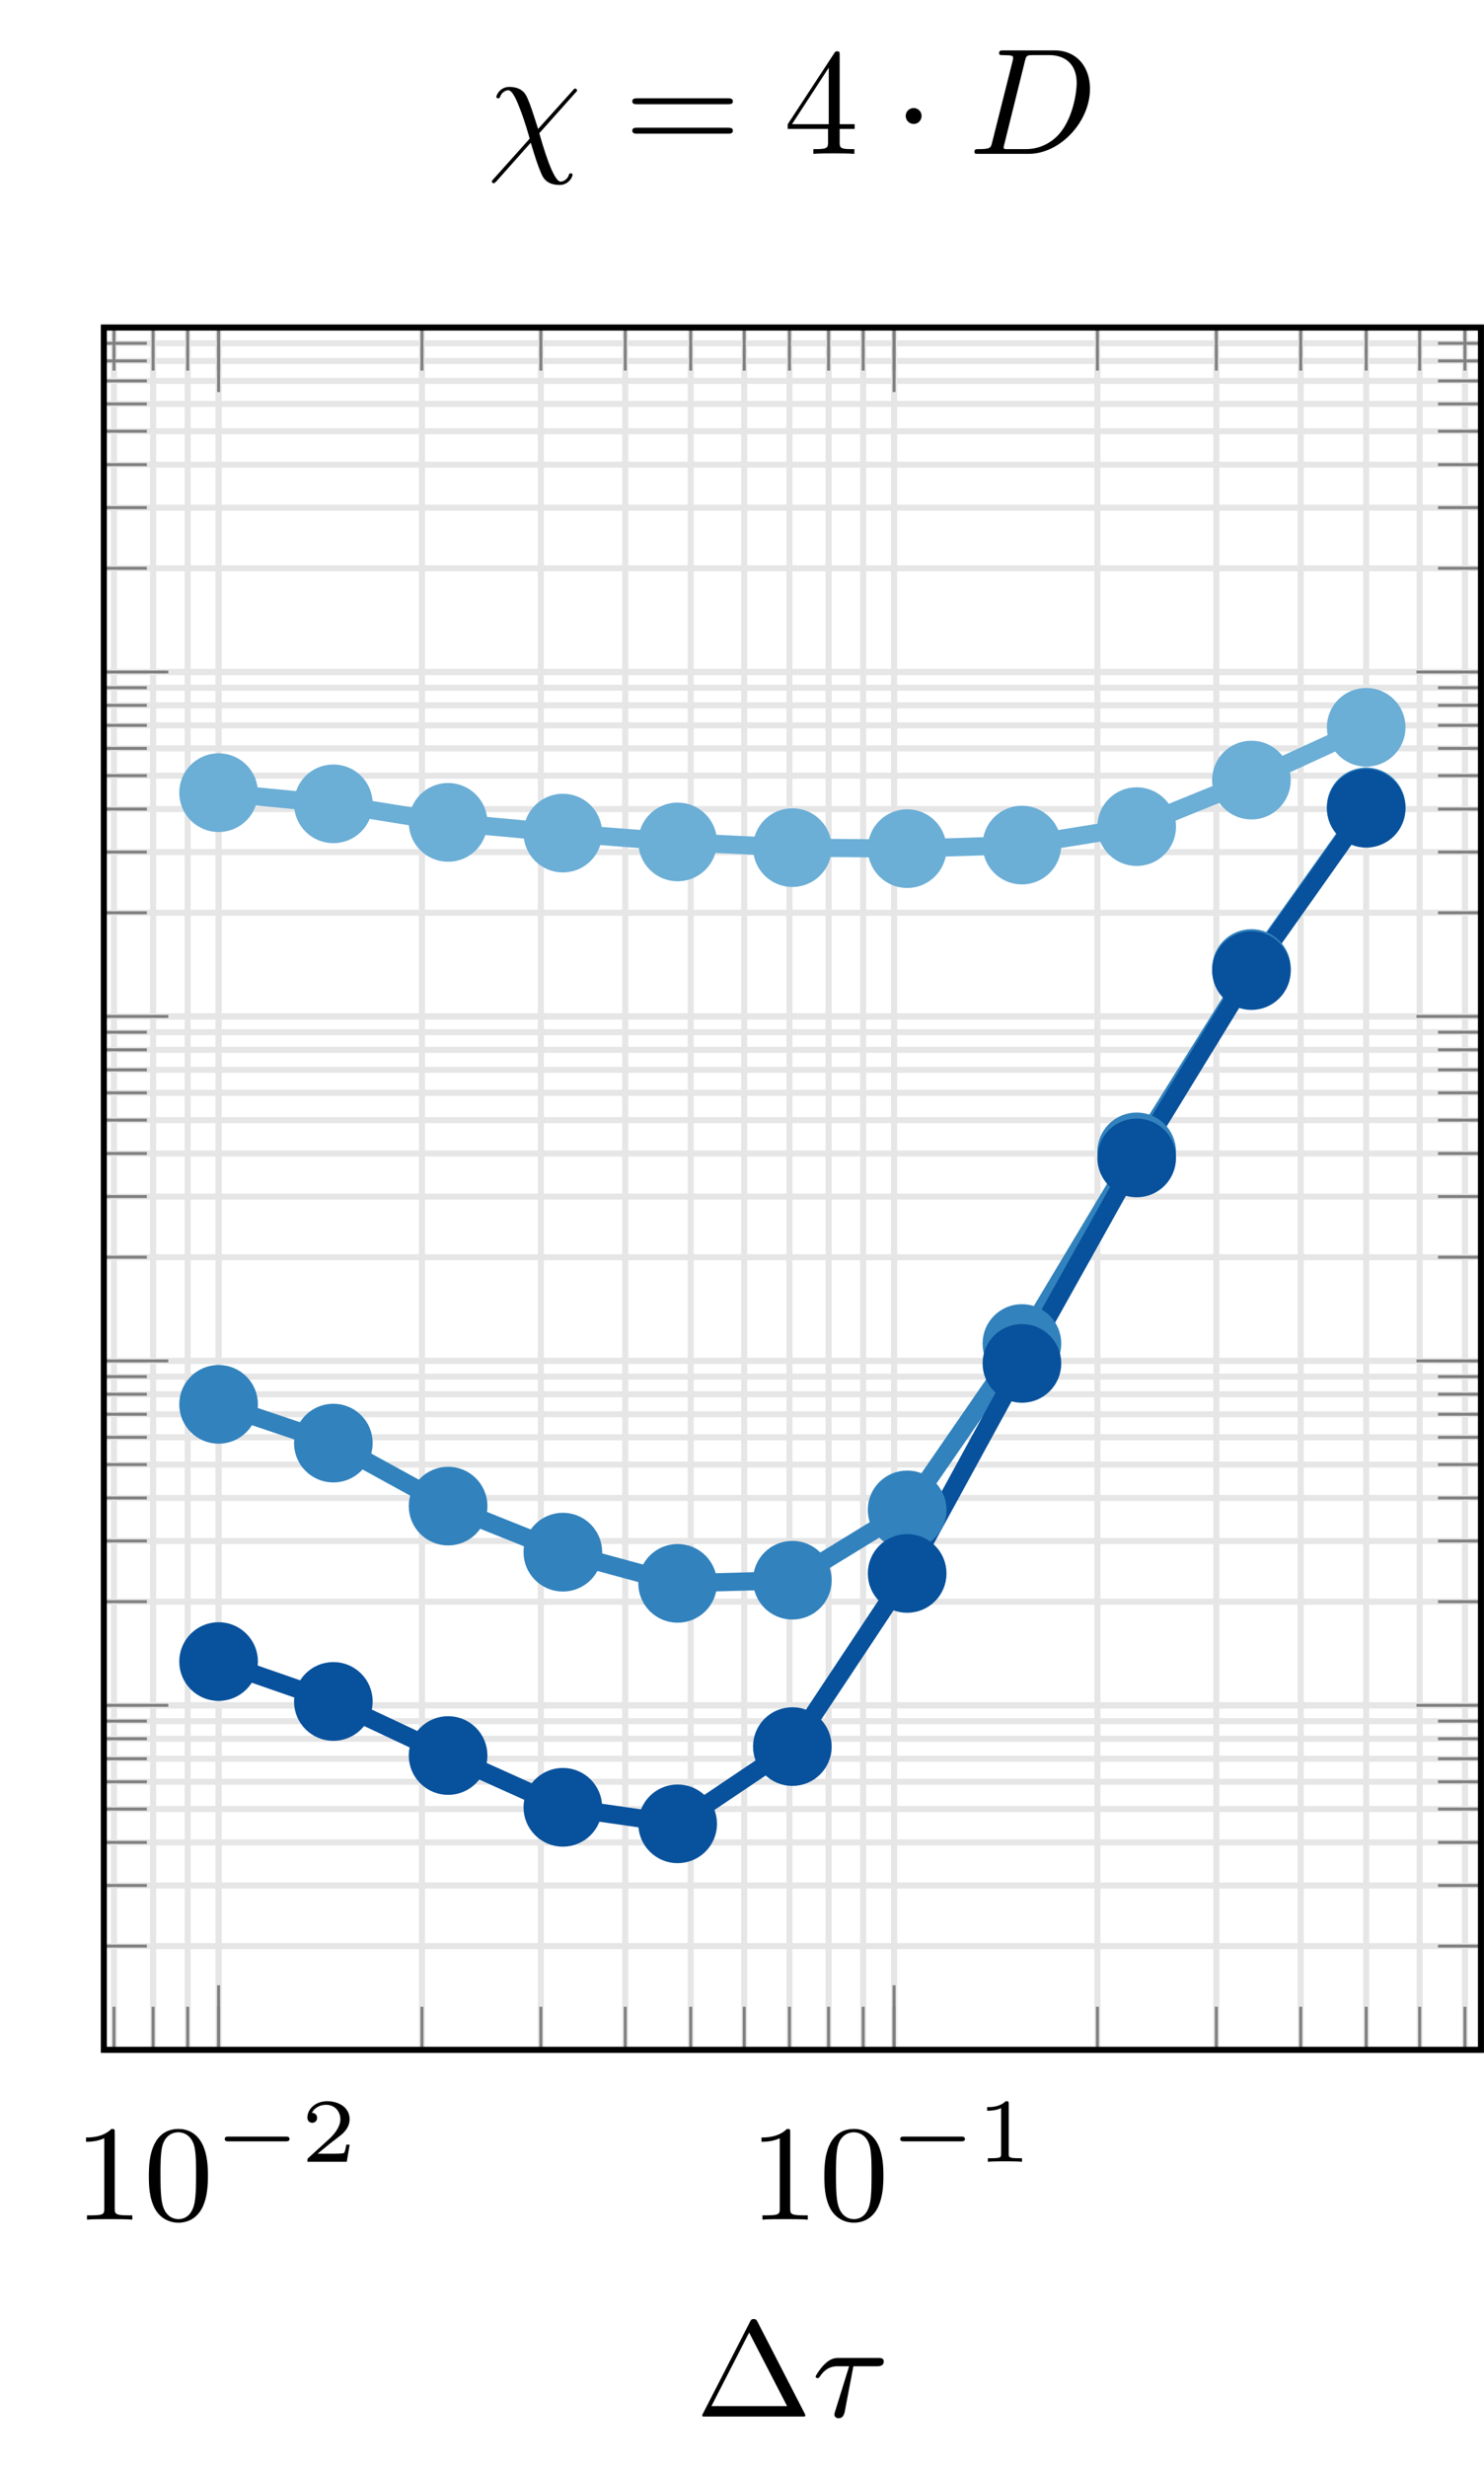 <?xml version="1.0" encoding="UTF-8"?>
<svg xmlns="http://www.w3.org/2000/svg" xmlns:xlink="http://www.w3.org/1999/xlink" width="97.748pt" height="162.419pt" viewBox="0 0 97.748 162.419" version="1.1">
<defs>
<g>
<symbol overflow="visible" id="glyph0-0">
<path style="stroke:none;" d=""/>
</symbol>
<symbol overflow="visible" id="glyph0-1">
<path style="stroke:none;" d="M 2.719 -5.734 C 2.719 -5.953 2.719 -5.969 2.5 -5.969 C 1.938 -5.406 1.109 -5.406 0.828 -5.406 L 0.828 -5.125 C 1 -5.125 1.547 -5.125 2.031 -5.359 L 2.031 -0.719 C 2.031 -0.391 2.016 -0.281 1.172 -0.281 L 0.891 -0.281 L 0.891 0 C 1.203 -0.031 2.016 -0.031 2.375 -0.031 C 2.75 -0.031 3.547 -0.031 3.875 0 L 3.875 -0.281 L 3.594 -0.281 C 2.75 -0.281 2.719 -0.391 2.719 -0.719 Z M 2.719 -5.734 "/>
</symbol>
<symbol overflow="visible" id="glyph0-2">
<path style="stroke:none;" d="M 4.25 -2.875 C 4.25 -3.469 4.219 -4.25 3.906 -4.922 C 3.5 -5.766 2.828 -5.969 2.312 -5.969 C 1.766 -5.969 1.078 -5.766 0.688 -4.891 C 0.406 -4.281 0.359 -3.547 0.359 -2.875 C 0.359 -2.281 0.375 -1.422 0.766 -0.703 C 1.188 0.047 1.891 0.203 2.297 0.203 C 2.875 0.203 3.547 -0.047 3.922 -0.875 C 4.188 -1.484 4.25 -2.156 4.25 -2.875 Z M 2.312 -0.031 C 2.031 -0.031 1.391 -0.156 1.219 -1.172 C 1.125 -1.688 1.125 -2.469 1.125 -2.984 C 1.125 -3.594 1.125 -4.297 1.234 -4.797 C 1.422 -5.594 1.984 -5.75 2.297 -5.75 C 2.641 -5.75 3.203 -5.562 3.375 -4.734 C 3.469 -4.25 3.469 -3.547 3.469 -2.984 C 3.469 -2.422 3.469 -1.672 3.375 -1.141 C 3.188 -0.109 2.531 -0.031 2.312 -0.031 Z M 2.312 -0.031 "/>
</symbol>
<symbol overflow="visible" id="glyph0-3">
<path style="stroke:none;" d="M 4.094 -6.219 C 4.016 -6.375 3.969 -6.422 3.828 -6.422 C 3.703 -6.422 3.656 -6.375 3.594 -6.25 L 0.5 -0.219 C 0.453 -0.141 0.438 -0.094 0.438 -0.078 C 0.438 0 0.5 0 0.641 0 L 7.016 0 C 7.172 0 7.234 0 7.234 -0.078 C 7.234 -0.094 7.234 -0.109 7.188 -0.203 Z M 3.531 -5.531 L 6.031 -0.688 L 1.047 -0.688 Z M 3.531 -5.531 "/>
</symbol>
<symbol overflow="visible" id="glyph1-0">
<path style="stroke:none;" d=""/>
</symbol>
<symbol overflow="visible" id="glyph1-1">
<path style="stroke:none;" d="M 4.766 -1.344 C 4.859 -1.344 5.016 -1.344 5.016 -1.5 C 5.016 -1.656 4.859 -1.656 4.766 -1.656 L 1 -1.656 C 0.891 -1.656 0.75 -1.656 0.75 -1.5 C 0.75 -1.344 0.891 -1.344 1 -1.344 Z M 4.766 -1.344 "/>
</symbol>
<symbol overflow="visible" id="glyph2-0">
<path style="stroke:none;" d=""/>
</symbol>
<symbol overflow="visible" id="glyph2-1">
<path style="stroke:none;" d="M 3.219 -1.125 L 3 -1.125 C 2.984 -1.031 2.922 -0.641 2.844 -0.578 C 2.797 -0.531 2.312 -0.531 2.219 -0.531 L 1.109 -0.531 L 1.875 -1.156 C 2.078 -1.328 2.609 -1.703 2.797 -1.891 C 2.969 -2.062 3.219 -2.375 3.219 -2.797 C 3.219 -3.547 2.547 -3.984 1.734 -3.984 C 0.969 -3.984 0.438 -3.469 0.438 -2.906 C 0.438 -2.609 0.688 -2.562 0.75 -2.562 C 0.906 -2.562 1.078 -2.672 1.078 -2.891 C 1.078 -3.016 1 -3.219 0.734 -3.219 C 0.875 -3.516 1.234 -3.75 1.656 -3.75 C 2.281 -3.75 2.609 -3.281 2.609 -2.797 C 2.609 -2.375 2.328 -1.938 1.922 -1.547 L 0.5 -0.25 C 0.438 -0.188 0.438 -0.188 0.438 0 L 3.031 0 Z M 3.219 -1.125 "/>
</symbol>
<symbol overflow="visible" id="glyph2-2">
<path style="stroke:none;" d="M 2.141 -3.797 C 2.141 -3.984 2.125 -3.984 1.938 -3.984 C 1.547 -3.594 0.938 -3.594 0.719 -3.594 L 0.719 -3.359 C 0.875 -3.359 1.281 -3.359 1.641 -3.531 L 1.641 -0.516 C 1.641 -0.312 1.641 -0.234 1.016 -0.234 L 0.766 -0.234 L 0.766 0 C 1.094 -0.031 1.562 -0.031 1.891 -0.031 C 2.219 -0.031 2.688 -0.031 3.016 0 L 3.016 -0.234 L 2.766 -0.234 C 2.141 -0.234 2.141 -0.312 2.141 -0.516 Z M 2.141 -3.797 "/>
</symbol>
<symbol overflow="visible" id="glyph3-0">
<path style="stroke:none;" d=""/>
</symbol>
<symbol overflow="visible" id="glyph3-1">
<path style="stroke:none;" d="M 2.719 -3.312 L 4.266 -3.312 C 4.391 -3.312 4.719 -3.312 4.719 -3.625 C 4.719 -3.859 4.516 -3.859 4.344 -3.859 L 1.766 -3.859 C 1.547 -3.859 1.234 -3.859 0.812 -3.438 C 0.562 -3.203 0.234 -2.703 0.234 -2.641 C 0.234 -2.531 0.344 -2.531 0.375 -2.531 C 0.438 -2.531 0.453 -2.562 0.516 -2.641 C 0.953 -3.312 1.5 -3.312 1.672 -3.312 L 2.438 -3.312 L 1.516 -0.344 C 1.469 -0.203 1.469 -0.188 1.469 -0.141 C 1.469 -0.016 1.547 0.109 1.75 0.109 C 2.016 0.109 2.094 -0.109 2.141 -0.281 Z M 2.719 -3.312 "/>
</symbol>
<symbol overflow="visible" id="glyph4-0">
<path style="stroke:none;" d=""/>
</symbol>
<symbol overflow="visible" id="glyph4-1">
<path style="stroke:none;" d="M 5.812 -4.016 C 5.922 -4.125 5.922 -4.141 5.922 -4.172 C 5.922 -4.234 5.875 -4.297 5.797 -4.297 C 5.734 -4.297 5.703 -4.25 5.641 -4.172 L 3.359 -1.641 C 2.953 -2.906 2.875 -3.156 2.656 -3.672 C 2.547 -3.906 2.328 -4.406 1.453 -4.406 C 0.875 -4.406 0.609 -3.891 0.609 -3.75 C 0.609 -3.734 0.609 -3.656 0.734 -3.656 C 0.812 -3.656 0.844 -3.703 0.859 -3.766 C 1 -4.141 1.328 -4.188 1.391 -4.188 C 1.688 -4.188 1.984 -3.422 2.156 -2.984 C 2.469 -2.203 2.797 -1.047 2.797 -1.016 C 2.797 -1 2.797 -0.984 2.719 -0.906 L 0.422 1.656 C 0.312 1.766 0.312 1.781 0.312 1.812 C 0.312 1.875 0.375 1.938 0.422 1.938 C 0.5 1.938 0.547 1.859 0.594 1.828 L 2.875 -0.734 C 3.188 0.297 3.312 0.688 3.547 1.25 C 3.672 1.547 3.891 2.047 4.781 2.047 C 5.359 2.047 5.625 1.531 5.625 1.391 C 5.625 1.344 5.609 1.281 5.516 1.281 C 5.406 1.281 5.406 1.328 5.375 1.422 C 5.281 1.672 5.031 1.828 4.844 1.828 C 4.344 1.828 3.656 -0.594 3.438 -1.359 Z M 5.812 -4.016 "/>
</symbol>
<symbol overflow="visible" id="glyph4-2">
<path style="stroke:none;" d="M 1.578 -0.781 C 1.484 -0.391 1.469 -0.312 0.672 -0.312 C 0.516 -0.312 0.406 -0.312 0.406 -0.125 C 0.406 0 0.484 0 0.672 0 L 3.984 0 C 6.047 0 8.016 -2.109 8.016 -4.281 C 8.016 -5.688 7.172 -6.812 5.672 -6.812 L 2.328 -6.812 C 2.141 -6.812 2.031 -6.812 2.031 -6.625 C 2.031 -6.5 2.109 -6.5 2.312 -6.5 C 2.438 -6.5 2.625 -6.484 2.734 -6.484 C 2.906 -6.453 2.953 -6.438 2.953 -6.312 C 2.953 -6.281 2.953 -6.25 2.922 -6.125 Z M 3.734 -6.125 C 3.828 -6.469 3.844 -6.5 4.281 -6.5 L 5.344 -6.5 C 6.312 -6.5 7.141 -5.969 7.141 -4.656 C 7.141 -4.172 6.953 -2.531 6.094 -1.438 C 5.812 -1.062 5.031 -0.312 3.797 -0.312 L 2.672 -0.312 C 2.531 -0.312 2.516 -0.312 2.453 -0.312 C 2.359 -0.328 2.328 -0.344 2.328 -0.422 C 2.328 -0.453 2.328 -0.469 2.375 -0.641 Z M 3.734 -6.125 "/>
</symbol>
<symbol overflow="visible" id="glyph5-0">
<path style="stroke:none;" d=""/>
</symbol>
<symbol overflow="visible" id="glyph5-1">
<path style="stroke:none;" d="M 6.844 -3.266 C 7 -3.266 7.188 -3.266 7.188 -3.453 C 7.188 -3.656 7 -3.656 6.859 -3.656 L 0.891 -3.656 C 0.75 -3.656 0.562 -3.656 0.562 -3.453 C 0.562 -3.266 0.75 -3.266 0.891 -3.266 Z M 6.859 -1.328 C 7 -1.328 7.188 -1.328 7.188 -1.531 C 7.188 -1.719 7 -1.719 6.844 -1.719 L 0.891 -1.719 C 0.75 -1.719 0.562 -1.719 0.562 -1.531 C 0.562 -1.328 0.75 -1.328 0.891 -1.328 Z M 6.859 -1.328 "/>
</symbol>
<symbol overflow="visible" id="glyph5-2">
<path style="stroke:none;" d="M 2.938 -1.641 L 2.938 -0.781 C 2.938 -0.422 2.906 -0.312 2.172 -0.312 L 1.969 -0.312 L 1.969 0 C 2.375 -0.031 2.891 -0.031 3.312 -0.031 C 3.734 -0.031 4.25 -0.031 4.672 0 L 4.672 -0.312 L 4.453 -0.312 C 3.719 -0.312 3.703 -0.422 3.703 -0.781 L 3.703 -1.641 L 4.688 -1.641 L 4.688 -1.953 L 3.703 -1.953 L 3.703 -6.484 C 3.703 -6.688 3.703 -6.75 3.531 -6.75 C 3.453 -6.75 3.422 -6.75 3.344 -6.625 L 0.281 -1.953 L 0.281 -1.641 Z M 2.984 -1.953 L 0.562 -1.953 L 2.984 -5.672 Z M 2.984 -1.953 "/>
</symbol>
<symbol overflow="visible" id="glyph6-0">
<path style="stroke:none;" d=""/>
</symbol>
<symbol overflow="visible" id="glyph6-1">
<path style="stroke:none;" d="M 1.906 -2.5 C 1.906 -2.781 1.672 -3.016 1.391 -3.016 C 1.094 -3.016 0.859 -2.781 0.859 -2.5 C 0.859 -2.203 1.094 -1.969 1.391 -1.969 C 1.672 -1.969 1.906 -2.203 1.906 -2.5 Z M 1.906 -2.5 "/>
</symbol>
</g>
<clipPath id="clip1">
  <path d="M 6 22 L 97.746 22 L 97.746 136 L 6 136 Z M 6 22 "/>
</clipPath>
<clipPath id="clip2">
  <path d="M 6 21 L 97.746 21 L 97.746 136 L 6 136 Z M 6 21 "/>
</clipPath>
<clipPath id="clip3">
  <path d="M 6 22 L 97.746 22 L 97.746 136 L 6 136 Z M 6 22 "/>
</clipPath>
<clipPath id="clip4">
  <path d="M 6 21 L 97.746 21 L 97.746 136 L 6 136 Z M 6 21 "/>
</clipPath>
<clipPath id="clip5">
  <path d="M 6.84 30 L 97.547 30 L 97.547 73 L 6.84 73 Z M 6.84 30 "/>
</clipPath>
<clipPath id="clip6">
  <path d="M 6.84 36 L 97.547 36 L 97.547 122 L 6.84 122 Z M 6.84 36 "/>
</clipPath>
<clipPath id="clip7">
  <path d="M 6.84 36 L 97.547 36 L 97.547 134.953 L 6.84 134.953 Z M 6.84 36 "/>
</clipPath>
<clipPath id="clip8">
  <path d="M 71 28 L 97.746 28 L 97.746 67 L 71 67 Z M 71 28 "/>
</clipPath>
<clipPath id="clip9">
  <path d="M 63 32 L 97.746 32 L 97.746 71 L 63 71 Z M 63 32 "/>
</clipPath>
<clipPath id="clip10">
  <path d="M 71 34 L 97.746 34 L 97.746 73 L 71 73 Z M 71 34 "/>
</clipPath>
<clipPath id="clip11">
  <path d="M 63 44 L 97.746 44 L 97.746 83 L 63 83 Z M 63 44 "/>
</clipPath>
<clipPath id="clip12">
  <path d="M 71 34 L 97.746 34 L 97.746 73 L 71 73 Z M 71 34 "/>
</clipPath>
<clipPath id="clip13">
  <path d="M 63 45 L 97.746 45 L 97.746 83 L 63 83 Z M 63 45 "/>
</clipPath>
</defs>
<g id="surface1">
<path style="fill:none;stroke-width:0.399;stroke-linecap:butt;stroke-linejoin:miter;stroke:rgb(89.999%,89.999%,89.999%);stroke-opacity:1;stroke-miterlimit:10;" d="M -95.875 -136.067 L -95.875 -22.677 M -93.297 -136.067 L -93.297 -22.677 M -91.02 -136.067 L -91.02 -22.677 M -88.985 -136.067 L -88.985 -22.677 M -75.59 -136.067 L -75.59 -22.677 M -67.758 -136.067 L -67.758 -22.677 M -62.199 -136.067 L -62.199 -22.677 M -57.887 -136.067 L -57.887 -22.677 M -54.363 -136.067 L -54.363 -22.677 M -51.383 -136.067 L -51.383 -22.677 M -48.805 -136.067 L -48.805 -22.677 M -46.528 -136.067 L -46.528 -22.677 M -44.492 -136.067 L -44.492 -22.677 M -31.098 -136.067 L -31.098 -22.677 M -23.266 -136.067 L -23.266 -22.677 M -17.707 -136.067 L -17.707 -22.677 M -13.395 -136.067 L -13.395 -22.677 M -9.871 -136.067 L -9.871 -22.677 M -6.891 -136.067 L -6.891 -22.677 " transform="matrix(1,0,0,-1,103.383,-1.114)"/>
<path style="fill:none;stroke-width:0.399;stroke-linecap:butt;stroke-linejoin:miter;stroke:rgb(89.999%,89.999%,89.999%);stroke-opacity:1;stroke-miterlimit:10;" d="M -88.985 -136.067 L -88.985 -22.677 M -44.492 -136.067 L -44.492 -22.677 " transform="matrix(1,0,0,-1,103.383,-1.114)"/>
<g clip-path="url(#clip1)" clip-rule="nonzero">
<path style="fill:none;stroke-width:0.399;stroke-linecap:butt;stroke-linejoin:miter;stroke:rgb(89.999%,89.999%,89.999%);stroke-opacity:1;stroke-miterlimit:10;" d="M -96.543 -136.067 L -5.836 -136.067 M -96.543 -129.239 L -5.836 -129.239 M -96.543 -125.247 L -5.836 -125.247 M -96.543 -122.411 L -5.836 -122.411 M -96.543 -120.216 L -5.836 -120.216 M -96.543 -118.419 L -5.836 -118.419 M -96.543 -116.903 L -5.836 -116.903 M -96.543 -115.587 L -5.836 -115.587 M -96.543 -114.427 L -5.836 -114.427 M -96.543 -113.387 L -5.836 -113.387 M -96.543 -106.563 L -5.836 -106.563 M -96.543 -102.567 L -5.836 -102.567 M -96.543 -99.735 L -5.836 -99.735 M -96.543 -97.536 L -5.836 -97.536 M -96.543 -95.743 L -5.836 -95.743 M -96.543 -94.223 L -5.836 -94.223 M -96.543 -92.907 L -5.836 -92.907 M -96.543 -91.747 L -5.836 -91.747 M -96.543 -90.712 L -5.836 -90.712 M -96.543 -83.884 L -5.836 -83.884 M -96.543 -79.891 L -5.836 -79.891 M -96.543 -77.055 L -5.836 -77.055 M -96.543 -74.86 L -5.836 -74.86 M -96.543 -73.063 L -5.836 -73.063 M -96.543 -71.548 L -5.836 -71.548 M -96.543 -70.231 L -5.836 -70.231 M -96.543 -69.071 L -5.836 -69.071 M -96.543 -68.032 L -5.836 -68.032 M -96.543 -61.208 L -5.836 -61.208 M -96.543 -57.212 L -5.836 -57.212 M -96.543 -54.38 L -5.836 -54.38 M -96.543 -52.18 L -5.836 -52.18 M -96.543 -50.387 L -5.836 -50.387 M -96.543 -48.868 L -5.836 -48.868 M -96.543 -47.551 L -5.836 -47.551 M -96.543 -46.391 L -5.836 -46.391 M -96.543 -45.356 L -5.836 -45.356 M -96.543 -38.528 L -5.836 -38.528 M -96.543 -34.536 L -5.836 -34.536 M -96.543 -31.704 L -5.836 -31.704 M -96.543 -29.505 L -5.836 -29.505 M -96.543 -27.708 L -5.836 -27.708 M -96.543 -26.192 L -5.836 -26.192 M -96.543 -24.876 L -5.836 -24.876 M -96.543 -23.716 L -5.836 -23.716 " transform="matrix(1,0,0,-1,103.383,-1.114)"/>
</g>
<g clip-path="url(#clip2)" clip-rule="nonzero">
<path style="fill:none;stroke-width:0.399;stroke-linecap:butt;stroke-linejoin:miter;stroke:rgb(89.999%,89.999%,89.999%);stroke-opacity:1;stroke-miterlimit:10;" d="M -96.543 -136.067 L -5.836 -136.067 M -96.543 -113.387 L -5.836 -113.387 M -96.543 -90.712 L -5.836 -90.712 M -96.543 -68.032 L -5.836 -68.032 M -96.543 -45.356 L -5.836 -45.356 M -96.543 -22.677 L -5.836 -22.677 " transform="matrix(1,0,0,-1,103.383,-1.114)"/>
</g>
<path style="fill:none;stroke-width:0.199;stroke-linecap:butt;stroke-linejoin:miter;stroke:rgb(50%,50%,50%);stroke-opacity:1;stroke-miterlimit:10;" d="M -95.875 -136.067 L -95.875 -133.231 M -93.297 -136.067 L -93.297 -133.231 M -91.02 -136.067 L -91.02 -133.231 M -88.985 -136.067 L -88.985 -133.231 M -75.59 -136.067 L -75.59 -133.231 M -67.758 -136.067 L -67.758 -133.231 M -62.199 -136.067 L -62.199 -133.231 M -57.887 -136.067 L -57.887 -133.231 M -54.363 -136.067 L -54.363 -133.231 M -51.383 -136.067 L -51.383 -133.231 M -48.805 -136.067 L -48.805 -133.231 M -46.528 -136.067 L -46.528 -133.231 M -44.492 -136.067 L -44.492 -133.231 M -31.098 -136.067 L -31.098 -133.231 M -23.266 -136.067 L -23.266 -133.231 M -17.707 -136.067 L -17.707 -133.231 M -13.395 -136.067 L -13.395 -133.231 M -9.871 -136.067 L -9.871 -133.231 M -6.891 -136.067 L -6.891 -133.231 M -95.875 -22.677 L -95.875 -25.512 M -93.297 -22.677 L -93.297 -25.512 M -91.02 -22.677 L -91.02 -25.512 M -88.985 -22.677 L -88.985 -25.512 M -75.59 -22.677 L -75.59 -25.512 M -67.758 -22.677 L -67.758 -25.512 M -62.199 -22.677 L -62.199 -25.512 M -57.887 -22.677 L -57.887 -25.512 M -54.363 -22.677 L -54.363 -25.512 M -51.383 -22.677 L -51.383 -25.512 M -48.805 -22.677 L -48.805 -25.512 M -46.528 -22.677 L -46.528 -25.512 M -44.492 -22.677 L -44.492 -25.512 M -31.098 -22.677 L -31.098 -25.512 M -23.266 -22.677 L -23.266 -25.512 M -17.707 -22.677 L -17.707 -25.512 M -13.395 -22.677 L -13.395 -25.512 M -9.871 -22.677 L -9.871 -25.512 M -6.891 -22.677 L -6.891 -25.512 " transform="matrix(1,0,0,-1,103.383,-1.114)"/>
<path style="fill:none;stroke-width:0.199;stroke-linecap:butt;stroke-linejoin:miter;stroke:rgb(50%,50%,50%);stroke-opacity:1;stroke-miterlimit:10;" d="M -88.985 -136.067 L -88.985 -131.817 M -44.492 -136.067 L -44.492 -131.817 M -88.985 -22.677 L -88.985 -26.927 M -44.492 -22.677 L -44.492 -26.927 " transform="matrix(1,0,0,-1,103.383,-1.114)"/>
<g clip-path="url(#clip3)" clip-rule="nonzero">
<path style="fill:none;stroke-width:0.199;stroke-linecap:butt;stroke-linejoin:miter;stroke:rgb(50%,50%,50%);stroke-opacity:1;stroke-miterlimit:10;" d="M -96.543 -136.067 L -93.711 -136.067 M -96.543 -129.239 L -93.711 -129.239 M -96.543 -125.247 L -93.711 -125.247 M -96.543 -122.411 L -93.711 -122.411 M -96.543 -120.216 L -93.711 -120.216 M -96.543 -118.419 L -93.711 -118.419 M -96.543 -116.903 L -93.711 -116.903 M -96.543 -115.587 L -93.711 -115.587 M -96.543 -114.427 L -93.711 -114.427 M -96.543 -113.387 L -93.711 -113.387 M -96.543 -106.563 L -93.711 -106.563 M -96.543 -102.567 L -93.711 -102.567 M -96.543 -99.735 L -93.711 -99.735 M -96.543 -97.536 L -93.711 -97.536 M -96.543 -95.743 L -93.711 -95.743 M -96.543 -94.223 L -93.711 -94.223 M -96.543 -92.907 L -93.711 -92.907 M -96.543 -91.747 L -93.711 -91.747 M -96.543 -90.712 L -93.711 -90.712 M -96.543 -83.884 L -93.711 -83.884 M -96.543 -79.891 L -93.711 -79.891 M -96.543 -77.055 L -93.711 -77.055 M -96.543 -74.86 L -93.711 -74.86 M -96.543 -73.063 L -93.711 -73.063 M -96.543 -71.548 L -93.711 -71.548 M -96.543 -70.231 L -93.711 -70.231 M -96.543 -69.071 L -93.711 -69.071 M -96.543 -68.032 L -93.711 -68.032 M -96.543 -61.208 L -93.711 -61.208 M -96.543 -57.212 L -93.711 -57.212 M -96.543 -54.38 L -93.711 -54.38 M -96.543 -52.18 L -93.711 -52.18 M -96.543 -50.387 L -93.711 -50.387 M -96.543 -48.868 L -93.711 -48.868 M -96.543 -47.551 L -93.711 -47.551 M -96.543 -46.391 L -93.711 -46.391 M -96.543 -45.356 L -93.711 -45.356 M -96.543 -38.528 L -93.711 -38.528 M -96.543 -34.536 L -93.711 -34.536 M -96.543 -31.704 L -93.711 -31.704 M -96.543 -29.505 L -93.711 -29.505 M -96.543 -27.708 L -93.711 -27.708 M -96.543 -26.192 L -93.711 -26.192 M -96.543 -24.876 L -93.711 -24.876 M -96.543 -23.716 L -93.711 -23.716 M -5.836 -136.067 L -8.664 -136.067 M -5.836 -129.239 L -8.664 -129.239 M -5.836 -125.247 L -8.664 -125.247 M -5.836 -122.411 L -8.664 -122.411 M -5.836 -120.216 L -8.664 -120.216 M -5.836 -118.419 L -8.664 -118.419 M -5.836 -116.903 L -8.664 -116.903 M -5.836 -115.587 L -8.664 -115.587 M -5.836 -114.427 L -8.664 -114.427 M -5.836 -113.387 L -8.664 -113.387 M -5.836 -106.563 L -8.664 -106.563 M -5.836 -102.567 L -8.664 -102.567 M -5.836 -99.735 L -8.664 -99.735 M -5.836 -97.536 L -8.664 -97.536 M -5.836 -95.743 L -8.664 -95.743 M -5.836 -94.223 L -8.664 -94.223 M -5.836 -92.907 L -8.664 -92.907 M -5.836 -91.747 L -8.664 -91.747 M -5.836 -90.712 L -8.664 -90.712 M -5.836 -83.884 L -8.664 -83.884 M -5.836 -79.891 L -8.664 -79.891 M -5.836 -77.055 L -8.664 -77.055 M -5.836 -74.86 L -8.664 -74.86 M -5.836 -73.063 L -8.664 -73.063 M -5.836 -71.548 L -8.664 -71.548 M -5.836 -70.231 L -8.664 -70.231 M -5.836 -69.071 L -8.664 -69.071 M -5.836 -68.032 L -8.664 -68.032 M -5.836 -61.208 L -8.664 -61.208 M -5.836 -57.212 L -8.664 -57.212 M -5.836 -54.38 L -8.664 -54.38 M -5.836 -52.18 L -8.664 -52.18 M -5.836 -50.387 L -8.664 -50.387 M -5.836 -48.868 L -8.664 -48.868 M -5.836 -47.551 L -8.664 -47.551 M -5.836 -46.391 L -8.664 -46.391 M -5.836 -45.356 L -8.664 -45.356 M -5.836 -38.528 L -8.664 -38.528 M -5.836 -34.536 L -8.664 -34.536 M -5.836 -31.704 L -8.664 -31.704 M -5.836 -29.505 L -8.664 -29.505 M -5.836 -27.708 L -8.664 -27.708 M -5.836 -26.192 L -8.664 -26.192 M -5.836 -24.876 L -8.664 -24.876 M -5.836 -23.716 L -8.664 -23.716 " transform="matrix(1,0,0,-1,103.383,-1.114)"/>
</g>
<g clip-path="url(#clip4)" clip-rule="nonzero">
<path style="fill:none;stroke-width:0.199;stroke-linecap:butt;stroke-linejoin:miter;stroke:rgb(50%,50%,50%);stroke-opacity:1;stroke-miterlimit:10;" d="M -96.543 -136.067 L -92.297 -136.067 M -96.543 -113.387 L -92.297 -113.387 M -96.543 -90.712 L -92.297 -90.712 M -96.543 -68.032 L -92.297 -68.032 M -96.543 -45.356 L -92.297 -45.356 M -96.543 -22.677 L -92.297 -22.677 M -5.836 -136.067 L -10.082 -136.067 M -5.836 -113.387 L -10.082 -113.387 M -5.836 -90.712 L -10.082 -90.712 M -5.836 -68.032 L -10.082 -68.032 M -5.836 -45.356 L -10.082 -45.356 M -5.836 -22.677 L -10.082 -22.677 " transform="matrix(1,0,0,-1,103.383,-1.114)"/>
<path style="fill:none;stroke-width:0.399;stroke-linecap:butt;stroke-linejoin:miter;stroke:rgb(0%,0%,0%);stroke-opacity:1;stroke-miterlimit:10;" d="M -96.543 -136.067 L -96.543 -22.677 L -5.836 -22.677 L -5.836 -136.067 Z M -96.543 -136.067 " transform="matrix(1,0,0,-1,103.383,-1.114)"/>
</g>
<g style="fill:rgb(0%,0%,0%);fill-opacity:1;">
  <use xlink:href="#glyph0-1" x="4.838" y="146.131"/>
  <use xlink:href="#glyph0-2" x="9.446" y="146.131"/>
</g>
<g style="fill:rgb(0%,0%,0%);fill-opacity:1;">
  <use xlink:href="#glyph1-1" x="14.054" y="142.322"/>
</g>
<g style="fill:rgb(0%,0%,0%);fill-opacity:1;">
  <use xlink:href="#glyph2-1" x="19.81" y="142.322"/>
</g>
<g style="fill:rgb(0%,0%,0%);fill-opacity:1;">
  <use xlink:href="#glyph0-1" x="49.33" y="146.131"/>
  <use xlink:href="#glyph0-2" x="53.938" y="146.131"/>
</g>
<g style="fill:rgb(0%,0%,0%);fill-opacity:1;">
  <use xlink:href="#glyph1-1" x="58.545" y="142.322"/>
</g>
<g style="fill:rgb(0%,0%,0%);fill-opacity:1;">
  <use xlink:href="#glyph2-2" x="64.302" y="142.322"/>
</g>
<g clip-path="url(#clip5)" clip-rule="nonzero">
<path style="fill:none;stroke-width:1.196;stroke-linecap:butt;stroke-linejoin:miter;stroke:rgb(41.962%,68.233%,83.922%);stroke-opacity:1;stroke-miterlimit:10;" d="M -13.395 -48.997 L -20.953 -52.469 L -28.512 -55.536 L -36.071 -56.751 L -43.629 -56.985 L -51.192 -56.919 L -58.75 -56.544 L -66.309 -55.962 L -73.867 -55.259 L -81.426 -54.036 L -88.985 -53.301 " transform="matrix(1,0,0,-1,103.383,-1.114)"/>
</g>
<g clip-path="url(#clip6)" clip-rule="nonzero">
<path style="fill:none;stroke-width:1.196;stroke-linecap:butt;stroke-linejoin:miter;stroke:rgb(19.217%,50.98%,74.117%);stroke-opacity:1;stroke-miterlimit:10;" d="M -13.395 -54.239 L -20.953 -64.876 L -28.512 -76.95 L -36.071 -89.567 L -43.629 -100.52 L -51.192 -105.149 L -58.75 -105.356 L -66.309 -103.302 L -73.867 -100.27 L -81.426 -96.122 L -88.985 -93.571 " transform="matrix(1,0,0,-1,103.383,-1.114)"/>
</g>
<g clip-path="url(#clip7)" clip-rule="nonzero">
<path style="fill:none;stroke-width:1.196;stroke-linecap:butt;stroke-linejoin:miter;stroke:rgb(3.136%,31.766%,61.176%);stroke-opacity:1;stroke-miterlimit:10;" d="M -13.395 -54.329 L -20.953 -65.012 L -28.512 -77.348 L -36.071 -90.876 L -43.629 -104.704 L -51.192 -116.102 L -58.75 -121.188 L -66.309 -120.098 L -73.867 -116.692 L -81.426 -113.134 L -88.985 -110.505 " transform="matrix(1,0,0,-1,103.383,-1.114)"/>
</g>
<path style=" stroke:none;fill-rule:nonzero;fill:rgb(41.962%,68.233%,83.922%);fill-opacity:1;" d="M 91.98 47.883 C 91.98 46.781 91.09 45.891 89.988 45.891 C 88.891 45.891 87.996 46.781 87.996 47.883 C 87.996 48.98 88.891 49.875 89.988 49.875 C 91.09 49.875 91.98 48.98 91.98 47.883 Z M 91.98 47.883 "/>
<g clip-path="url(#clip8)" clip-rule="nonzero">
<path style="fill:none;stroke-width:1.196;stroke-linecap:butt;stroke-linejoin:miter;stroke:rgb(41.962%,68.233%,83.922%);stroke-opacity:1;stroke-miterlimit:10;" d="M -11.403 -48.997 C -11.403 -47.895 -12.293 -47.005 -13.395 -47.005 C -14.492 -47.005 -15.387 -47.895 -15.387 -48.997 C -15.387 -50.094 -14.492 -50.989 -13.395 -50.989 C -12.293 -50.989 -11.403 -50.094 -11.403 -48.997 Z M -11.403 -48.997 " transform="matrix(1,0,0,-1,103.383,-1.114)"/>
</g>
<path style=" stroke:none;fill-rule:nonzero;fill:rgb(41.962%,68.233%,83.922%);fill-opacity:1;" d="M 84.422 51.355 C 84.422 50.258 83.531 49.363 82.43 49.363 C 81.328 49.363 80.438 50.258 80.438 51.355 C 80.438 52.457 81.328 53.352 82.43 53.352 C 83.531 53.352 84.422 52.457 84.422 51.355 Z M 84.422 51.355 "/>
<g clip-path="url(#clip9)" clip-rule="nonzero">
<path style="fill:none;stroke-width:1.196;stroke-linecap:butt;stroke-linejoin:miter;stroke:rgb(41.962%,68.233%,83.922%);stroke-opacity:1;stroke-miterlimit:10;" d="M -18.961 -52.469 C -18.961 -51.372 -19.852 -50.477 -20.953 -50.477 C -22.055 -50.477 -22.945 -51.372 -22.945 -52.469 C -22.945 -53.571 -22.055 -54.466 -20.953 -54.466 C -19.852 -54.466 -18.961 -53.571 -18.961 -52.469 Z M -18.961 -52.469 " transform="matrix(1,0,0,-1,103.383,-1.114)"/>
</g>
<path style="fill-rule:nonzero;fill:rgb(41.962%,68.233%,83.922%);fill-opacity:1;stroke-width:1.196;stroke-linecap:butt;stroke-linejoin:miter;stroke:rgb(41.962%,68.233%,83.922%);stroke-opacity:1;stroke-miterlimit:10;" d="M -26.52 -55.536 C -26.52 -54.434 -27.41 -53.544 -28.512 -53.544 C -29.613 -53.544 -30.504 -54.434 -30.504 -55.536 C -30.504 -56.637 -29.613 -57.528 -28.512 -57.528 C -27.41 -57.528 -26.52 -56.637 -26.52 -55.536 Z M -26.52 -55.536 " transform="matrix(1,0,0,-1,103.383,-1.114)"/>
<path style="fill-rule:nonzero;fill:rgb(41.962%,68.233%,83.922%);fill-opacity:1;stroke-width:1.196;stroke-linecap:butt;stroke-linejoin:miter;stroke:rgb(41.962%,68.233%,83.922%);stroke-opacity:1;stroke-miterlimit:10;" d="M -34.078 -56.751 C -34.078 -55.649 -34.973 -54.759 -36.071 -54.759 C -37.172 -54.759 -38.063 -55.649 -38.063 -56.751 C -38.063 -57.848 -37.172 -58.743 -36.071 -58.743 C -34.973 -58.743 -34.078 -57.848 -34.078 -56.751 Z M -34.078 -56.751 " transform="matrix(1,0,0,-1,103.383,-1.114)"/>
<path style="fill-rule:nonzero;fill:rgb(41.962%,68.233%,83.922%);fill-opacity:1;stroke-width:1.196;stroke-linecap:butt;stroke-linejoin:miter;stroke:rgb(41.962%,68.233%,83.922%);stroke-opacity:1;stroke-miterlimit:10;" d="M -41.637 -56.985 C -41.637 -55.884 -42.531 -54.993 -43.629 -54.993 C -44.731 -54.993 -45.625 -55.884 -45.625 -56.985 C -45.625 -58.083 -44.731 -58.977 -43.629 -58.977 C -42.531 -58.977 -41.637 -58.083 -41.637 -56.985 Z M -41.637 -56.985 " transform="matrix(1,0,0,-1,103.383,-1.114)"/>
<path style="fill-rule:nonzero;fill:rgb(41.962%,68.233%,83.922%);fill-opacity:1;stroke-width:1.196;stroke-linecap:butt;stroke-linejoin:miter;stroke:rgb(41.962%,68.233%,83.922%);stroke-opacity:1;stroke-miterlimit:10;" d="M -49.199 -56.919 C -49.199 -55.821 -50.09 -54.926 -51.192 -54.926 C -52.293 -54.926 -53.184 -55.821 -53.184 -56.919 C -53.184 -58.02 -52.293 -58.911 -51.192 -58.911 C -50.09 -58.911 -49.199 -58.02 -49.199 -56.919 Z M -49.199 -56.919 " transform="matrix(1,0,0,-1,103.383,-1.114)"/>
<path style="fill-rule:nonzero;fill:rgb(41.962%,68.233%,83.922%);fill-opacity:1;stroke-width:1.196;stroke-linecap:butt;stroke-linejoin:miter;stroke:rgb(41.962%,68.233%,83.922%);stroke-opacity:1;stroke-miterlimit:10;" d="M -56.754 -56.544 C -56.754 -55.442 -57.649 -54.551 -58.75 -54.551 C -59.848 -54.551 -60.742 -55.442 -60.742 -56.544 C -60.742 -57.645 -59.848 -58.536 -58.75 -58.536 C -57.649 -58.536 -56.754 -57.645 -56.754 -56.544 Z M -56.754 -56.544 " transform="matrix(1,0,0,-1,103.383,-1.114)"/>
<path style="fill-rule:nonzero;fill:rgb(41.962%,68.233%,83.922%);fill-opacity:1;stroke-width:1.196;stroke-linecap:butt;stroke-linejoin:miter;stroke:rgb(41.962%,68.233%,83.922%);stroke-opacity:1;stroke-miterlimit:10;" d="M -64.317 -55.962 C -64.317 -54.864 -65.207 -53.969 -66.309 -53.969 C -67.406 -53.969 -68.301 -54.864 -68.301 -55.962 C -68.301 -57.063 -67.406 -57.954 -66.309 -57.954 C -65.207 -57.954 -64.317 -57.063 -64.317 -55.962 Z M -64.317 -55.962 " transform="matrix(1,0,0,-1,103.383,-1.114)"/>
<path style="fill-rule:nonzero;fill:rgb(41.962%,68.233%,83.922%);fill-opacity:1;stroke-width:1.196;stroke-linecap:butt;stroke-linejoin:miter;stroke:rgb(41.962%,68.233%,83.922%);stroke-opacity:1;stroke-miterlimit:10;" d="M -71.875 -55.259 C -71.875 -54.157 -72.766 -53.262 -73.867 -53.262 C -74.969 -53.262 -75.86 -54.157 -75.86 -55.259 C -75.86 -56.356 -74.969 -57.251 -73.867 -57.251 C -72.766 -57.251 -71.875 -56.356 -71.875 -55.259 Z M -71.875 -55.259 " transform="matrix(1,0,0,-1,103.383,-1.114)"/>
<path style="fill-rule:nonzero;fill:rgb(41.962%,68.233%,83.922%);fill-opacity:1;stroke-width:1.196;stroke-linecap:butt;stroke-linejoin:miter;stroke:rgb(41.962%,68.233%,83.922%);stroke-opacity:1;stroke-miterlimit:10;" d="M -79.434 -54.036 C -79.434 -52.934 -80.324 -52.044 -81.426 -52.044 C -82.528 -52.044 -83.418 -52.934 -83.418 -54.036 C -83.418 -55.137 -82.528 -56.028 -81.426 -56.028 C -80.324 -56.028 -79.434 -55.137 -79.434 -54.036 Z M -79.434 -54.036 " transform="matrix(1,0,0,-1,103.383,-1.114)"/>
<path style="fill-rule:nonzero;fill:rgb(41.962%,68.233%,83.922%);fill-opacity:1;stroke-width:1.196;stroke-linecap:butt;stroke-linejoin:miter;stroke:rgb(41.962%,68.233%,83.922%);stroke-opacity:1;stroke-miterlimit:10;" d="M -86.992 -53.301 C -86.992 -52.2 -87.883 -51.309 -88.985 -51.309 C -90.086 -51.309 -90.977 -52.2 -90.977 -53.301 C -90.977 -54.403 -90.086 -55.294 -88.985 -55.294 C -87.883 -55.294 -86.992 -54.403 -86.992 -53.301 Z M -86.992 -53.301 " transform="matrix(1,0,0,-1,103.383,-1.114)"/>
<path style=" stroke:none;fill-rule:nonzero;fill:rgb(19.217%,50.98%,74.117%);fill-opacity:1;" d="M 91.98 53.125 C 91.98 52.023 91.09 51.133 89.988 51.133 C 88.891 51.133 87.996 52.023 87.996 53.125 C 87.996 54.227 88.891 55.117 89.988 55.117 C 91.09 55.117 91.98 54.227 91.98 53.125 Z M 91.98 53.125 "/>
<g clip-path="url(#clip10)" clip-rule="nonzero">
<path style="fill:none;stroke-width:1.196;stroke-linecap:butt;stroke-linejoin:miter;stroke:rgb(19.217%,50.98%,74.117%);stroke-opacity:1;stroke-miterlimit:10;" d="M -11.403 -54.239 C -11.403 -53.137 -12.293 -52.247 -13.395 -52.247 C -14.492 -52.247 -15.387 -53.137 -15.387 -54.239 C -15.387 -55.341 -14.492 -56.231 -13.395 -56.231 C -12.293 -56.231 -11.403 -55.341 -11.403 -54.239 Z M -11.403 -54.239 " transform="matrix(1,0,0,-1,103.383,-1.114)"/>
</g>
<path style=" stroke:none;fill-rule:nonzero;fill:rgb(19.217%,50.98%,74.117%);fill-opacity:1;" d="M 84.422 63.762 C 84.422 62.66 83.531 61.77 82.43 61.77 C 81.328 61.77 80.438 62.66 80.438 63.762 C 80.438 64.863 81.328 65.754 82.43 65.754 C 83.531 65.754 84.422 64.863 84.422 63.762 Z M 84.422 63.762 "/>
<g clip-path="url(#clip11)" clip-rule="nonzero">
<path style="fill:none;stroke-width:1.196;stroke-linecap:butt;stroke-linejoin:miter;stroke:rgb(19.217%,50.98%,74.117%);stroke-opacity:1;stroke-miterlimit:10;" d="M -18.961 -64.876 C -18.961 -63.774 -19.852 -62.884 -20.953 -62.884 C -22.055 -62.884 -22.945 -63.774 -22.945 -64.876 C -22.945 -65.977 -22.055 -66.868 -20.953 -66.868 C -19.852 -66.868 -18.961 -65.977 -18.961 -64.876 Z M -18.961 -64.876 " transform="matrix(1,0,0,-1,103.383,-1.114)"/>
</g>
<path style="fill-rule:nonzero;fill:rgb(19.217%,50.98%,74.117%);fill-opacity:1;stroke-width:1.196;stroke-linecap:butt;stroke-linejoin:miter;stroke:rgb(19.217%,50.98%,74.117%);stroke-opacity:1;stroke-miterlimit:10;" d="M -26.52 -76.95 C -26.52 -75.848 -27.41 -74.958 -28.512 -74.958 C -29.613 -74.958 -30.504 -75.848 -30.504 -76.95 C -30.504 -78.048 -29.613 -78.942 -28.512 -78.942 C -27.41 -78.942 -26.52 -78.048 -26.52 -76.95 Z M -26.52 -76.95 " transform="matrix(1,0,0,-1,103.383,-1.114)"/>
<path style="fill-rule:nonzero;fill:rgb(19.217%,50.98%,74.117%);fill-opacity:1;stroke-width:1.196;stroke-linecap:butt;stroke-linejoin:miter;stroke:rgb(19.217%,50.98%,74.117%);stroke-opacity:1;stroke-miterlimit:10;" d="M -34.078 -89.567 C -34.078 -88.466 -34.973 -87.575 -36.071 -87.575 C -37.172 -87.575 -38.063 -88.466 -38.063 -89.567 C -38.063 -90.669 -37.172 -91.559 -36.071 -91.559 C -34.973 -91.559 -34.078 -90.669 -34.078 -89.567 Z M -34.078 -89.567 " transform="matrix(1,0,0,-1,103.383,-1.114)"/>
<path style="fill-rule:nonzero;fill:rgb(19.217%,50.98%,74.117%);fill-opacity:1;stroke-width:1.196;stroke-linecap:butt;stroke-linejoin:miter;stroke:rgb(19.217%,50.98%,74.117%);stroke-opacity:1;stroke-miterlimit:10;" d="M -41.637 -100.52 C -41.637 -99.419 -42.531 -98.528 -43.629 -98.528 C -44.731 -98.528 -45.625 -99.419 -45.625 -100.52 C -45.625 -101.622 -44.731 -102.512 -43.629 -102.512 C -42.531 -102.512 -41.637 -101.622 -41.637 -100.52 Z M -41.637 -100.52 " transform="matrix(1,0,0,-1,103.383,-1.114)"/>
<path style="fill-rule:nonzero;fill:rgb(19.217%,50.98%,74.117%);fill-opacity:1;stroke-width:1.196;stroke-linecap:butt;stroke-linejoin:miter;stroke:rgb(19.217%,50.98%,74.117%);stroke-opacity:1;stroke-miterlimit:10;" d="M -49.199 -105.149 C -49.199 -104.048 -50.09 -103.157 -51.192 -103.157 C -52.293 -103.157 -53.184 -104.048 -53.184 -105.149 C -53.184 -106.251 -52.293 -107.141 -51.192 -107.141 C -50.09 -107.141 -49.199 -106.251 -49.199 -105.149 Z M -49.199 -105.149 " transform="matrix(1,0,0,-1,103.383,-1.114)"/>
<path style="fill-rule:nonzero;fill:rgb(19.217%,50.98%,74.117%);fill-opacity:1;stroke-width:1.196;stroke-linecap:butt;stroke-linejoin:miter;stroke:rgb(19.217%,50.98%,74.117%);stroke-opacity:1;stroke-miterlimit:10;" d="M -56.754 -105.356 C -56.754 -104.255 -57.649 -103.364 -58.75 -103.364 C -59.848 -103.364 -60.742 -104.255 -60.742 -105.356 C -60.742 -106.458 -59.848 -107.348 -58.75 -107.348 C -57.649 -107.348 -56.754 -106.458 -56.754 -105.356 Z M -56.754 -105.356 " transform="matrix(1,0,0,-1,103.383,-1.114)"/>
<path style="fill-rule:nonzero;fill:rgb(19.217%,50.98%,74.117%);fill-opacity:1;stroke-width:1.196;stroke-linecap:butt;stroke-linejoin:miter;stroke:rgb(19.217%,50.98%,74.117%);stroke-opacity:1;stroke-miterlimit:10;" d="M -64.317 -103.302 C -64.317 -102.204 -65.207 -101.309 -66.309 -101.309 C -67.406 -101.309 -68.301 -102.204 -68.301 -103.302 C -68.301 -104.403 -67.406 -105.298 -66.309 -105.298 C -65.207 -105.298 -64.317 -104.403 -64.317 -103.302 Z M -64.317 -103.302 " transform="matrix(1,0,0,-1,103.383,-1.114)"/>
<path style="fill-rule:nonzero;fill:rgb(19.217%,50.98%,74.117%);fill-opacity:1;stroke-width:1.196;stroke-linecap:butt;stroke-linejoin:miter;stroke:rgb(19.217%,50.98%,74.117%);stroke-opacity:1;stroke-miterlimit:10;" d="M -71.875 -100.27 C -71.875 -99.169 -72.766 -98.278 -73.867 -98.278 C -74.969 -98.278 -75.86 -99.169 -75.86 -100.27 C -75.86 -101.368 -74.969 -102.262 -73.867 -102.262 C -72.766 -102.262 -71.875 -101.368 -71.875 -100.27 Z M -71.875 -100.27 " transform="matrix(1,0,0,-1,103.383,-1.114)"/>
<path style="fill-rule:nonzero;fill:rgb(19.217%,50.98%,74.117%);fill-opacity:1;stroke-width:1.196;stroke-linecap:butt;stroke-linejoin:miter;stroke:rgb(19.217%,50.98%,74.117%);stroke-opacity:1;stroke-miterlimit:10;" d="M -79.434 -96.122 C -79.434 -95.02 -80.324 -94.13 -81.426 -94.13 C -82.528 -94.13 -83.418 -95.02 -83.418 -96.122 C -83.418 -97.223 -82.528 -98.114 -81.426 -98.114 C -80.324 -98.114 -79.434 -97.223 -79.434 -96.122 Z M -79.434 -96.122 " transform="matrix(1,0,0,-1,103.383,-1.114)"/>
<path style="fill-rule:nonzero;fill:rgb(19.217%,50.98%,74.117%);fill-opacity:1;stroke-width:1.196;stroke-linecap:butt;stroke-linejoin:miter;stroke:rgb(19.217%,50.98%,74.117%);stroke-opacity:1;stroke-miterlimit:10;" d="M -86.992 -93.571 C -86.992 -92.469 -87.883 -91.579 -88.985 -91.579 C -90.086 -91.579 -90.977 -92.469 -90.977 -93.571 C -90.977 -94.669 -90.086 -95.563 -88.985 -95.563 C -87.883 -95.563 -86.992 -94.669 -86.992 -93.571 Z M -86.992 -93.571 " transform="matrix(1,0,0,-1,103.383,-1.114)"/>
<path style=" stroke:none;fill-rule:nonzero;fill:rgb(3.136%,31.766%,61.176%);fill-opacity:1;" d="M 91.98 53.215 C 91.98 52.113 91.09 51.223 89.988 51.223 C 88.891 51.223 87.996 52.113 87.996 53.215 C 87.996 54.312 88.891 55.207 89.988 55.207 C 91.09 55.207 91.98 54.312 91.98 53.215 Z M 91.98 53.215 "/>
<g clip-path="url(#clip12)" clip-rule="nonzero">
<path style="fill:none;stroke-width:1.196;stroke-linecap:butt;stroke-linejoin:miter;stroke:rgb(3.136%,31.766%,61.176%);stroke-opacity:1;stroke-miterlimit:10;" d="M -11.403 -54.329 C -11.403 -53.227 -12.293 -52.337 -13.395 -52.337 C -14.492 -52.337 -15.387 -53.227 -15.387 -54.329 C -15.387 -55.426 -14.492 -56.321 -13.395 -56.321 C -12.293 -56.321 -11.403 -55.426 -11.403 -54.329 Z M -11.403 -54.329 " transform="matrix(1,0,0,-1,103.383,-1.114)"/>
</g>
<path style=" stroke:none;fill-rule:nonzero;fill:rgb(3.136%,31.766%,61.176%);fill-opacity:1;" d="M 84.422 63.898 C 84.422 62.797 83.531 61.906 82.43 61.906 C 81.328 61.906 80.438 62.797 80.438 63.898 C 80.438 64.996 81.328 65.891 82.43 65.891 C 83.531 65.891 84.422 64.996 84.422 63.898 Z M 84.422 63.898 "/>
<g clip-path="url(#clip13)" clip-rule="nonzero">
<path style="fill:none;stroke-width:1.196;stroke-linecap:butt;stroke-linejoin:miter;stroke:rgb(3.136%,31.766%,61.176%);stroke-opacity:1;stroke-miterlimit:10;" d="M -18.961 -65.012 C -18.961 -63.911 -19.852 -63.02 -20.953 -63.02 C -22.055 -63.02 -22.945 -63.911 -22.945 -65.012 C -22.945 -66.11 -22.055 -67.005 -20.953 -67.005 C -19.852 -67.005 -18.961 -66.11 -18.961 -65.012 Z M -18.961 -65.012 " transform="matrix(1,0,0,-1,103.383,-1.114)"/>
</g>
<path style="fill-rule:nonzero;fill:rgb(3.136%,31.766%,61.176%);fill-opacity:1;stroke-width:1.196;stroke-linecap:butt;stroke-linejoin:miter;stroke:rgb(3.136%,31.766%,61.176%);stroke-opacity:1;stroke-miterlimit:10;" d="M -26.52 -77.348 C -26.52 -76.247 -27.41 -75.356 -28.512 -75.356 C -29.613 -75.356 -30.504 -76.247 -30.504 -77.348 C -30.504 -78.446 -29.613 -79.341 -28.512 -79.341 C -27.41 -79.341 -26.52 -78.446 -26.52 -77.348 Z M -26.52 -77.348 " transform="matrix(1,0,0,-1,103.383,-1.114)"/>
<path style="fill-rule:nonzero;fill:rgb(3.136%,31.766%,61.176%);fill-opacity:1;stroke-width:1.196;stroke-linecap:butt;stroke-linejoin:miter;stroke:rgb(3.136%,31.766%,61.176%);stroke-opacity:1;stroke-miterlimit:10;" d="M -34.078 -90.876 C -34.078 -89.774 -34.973 -88.884 -36.071 -88.884 C -37.172 -88.884 -38.063 -89.774 -38.063 -90.876 C -38.063 -91.973 -37.172 -92.868 -36.071 -92.868 C -34.973 -92.868 -34.078 -91.973 -34.078 -90.876 Z M -34.078 -90.876 " transform="matrix(1,0,0,-1,103.383,-1.114)"/>
<path style="fill-rule:nonzero;fill:rgb(3.136%,31.766%,61.176%);fill-opacity:1;stroke-width:1.196;stroke-linecap:butt;stroke-linejoin:miter;stroke:rgb(3.136%,31.766%,61.176%);stroke-opacity:1;stroke-miterlimit:10;" d="M -41.637 -104.704 C -41.637 -103.602 -42.531 -102.712 -43.629 -102.712 C -44.731 -102.712 -45.625 -103.602 -45.625 -104.704 C -45.625 -105.805 -44.731 -106.696 -43.629 -106.696 C -42.531 -106.696 -41.637 -105.805 -41.637 -104.704 Z M -41.637 -104.704 " transform="matrix(1,0,0,-1,103.383,-1.114)"/>
<path style="fill-rule:nonzero;fill:rgb(3.136%,31.766%,61.176%);fill-opacity:1;stroke-width:1.196;stroke-linecap:butt;stroke-linejoin:miter;stroke:rgb(3.136%,31.766%,61.176%);stroke-opacity:1;stroke-miterlimit:10;" d="M -49.199 -116.102 C -49.199 -115.001 -50.09 -114.11 -51.192 -114.11 C -52.293 -114.11 -53.184 -115.001 -53.184 -116.102 C -53.184 -117.2 -52.293 -118.094 -51.192 -118.094 C -50.09 -118.094 -49.199 -117.2 -49.199 -116.102 Z M -49.199 -116.102 " transform="matrix(1,0,0,-1,103.383,-1.114)"/>
<path style="fill-rule:nonzero;fill:rgb(3.136%,31.766%,61.176%);fill-opacity:1;stroke-width:1.196;stroke-linecap:butt;stroke-linejoin:miter;stroke:rgb(3.136%,31.766%,61.176%);stroke-opacity:1;stroke-miterlimit:10;" d="M -56.754 -121.188 C -56.754 -120.087 -57.649 -119.196 -58.75 -119.196 C -59.848 -119.196 -60.742 -120.087 -60.742 -121.188 C -60.742 -122.29 -59.848 -123.18 -58.75 -123.18 C -57.649 -123.18 -56.754 -122.29 -56.754 -121.188 Z M -56.754 -121.188 " transform="matrix(1,0,0,-1,103.383,-1.114)"/>
<path style="fill-rule:nonzero;fill:rgb(3.136%,31.766%,61.176%);fill-opacity:1;stroke-width:1.196;stroke-linecap:butt;stroke-linejoin:miter;stroke:rgb(3.136%,31.766%,61.176%);stroke-opacity:1;stroke-miterlimit:10;" d="M -64.317 -120.098 C -64.317 -119.001 -65.207 -118.106 -66.309 -118.106 C -67.406 -118.106 -68.301 -119.001 -68.301 -120.098 C -68.301 -121.2 -67.406 -122.094 -66.309 -122.094 C -65.207 -122.094 -64.317 -121.2 -64.317 -120.098 Z M -64.317 -120.098 " transform="matrix(1,0,0,-1,103.383,-1.114)"/>
<path style="fill-rule:nonzero;fill:rgb(3.136%,31.766%,61.176%);fill-opacity:1;stroke-width:1.196;stroke-linecap:butt;stroke-linejoin:miter;stroke:rgb(3.136%,31.766%,61.176%);stroke-opacity:1;stroke-miterlimit:10;" d="M -71.875 -116.692 C -71.875 -115.591 -72.766 -114.7 -73.867 -114.7 C -74.969 -114.7 -75.86 -115.591 -75.86 -116.692 C -75.86 -117.794 -74.969 -118.684 -73.867 -118.684 C -72.766 -118.684 -71.875 -117.794 -71.875 -116.692 Z M -71.875 -116.692 " transform="matrix(1,0,0,-1,103.383,-1.114)"/>
<path style="fill-rule:nonzero;fill:rgb(3.136%,31.766%,61.176%);fill-opacity:1;stroke-width:1.196;stroke-linecap:butt;stroke-linejoin:miter;stroke:rgb(3.136%,31.766%,61.176%);stroke-opacity:1;stroke-miterlimit:10;" d="M -79.434 -113.134 C -79.434 -112.032 -80.324 -111.137 -81.426 -111.137 C -82.528 -111.137 -83.418 -112.032 -83.418 -113.134 C -83.418 -114.231 -82.528 -115.126 -81.426 -115.126 C -80.324 -115.126 -79.434 -114.231 -79.434 -113.134 Z M -79.434 -113.134 " transform="matrix(1,0,0,-1,103.383,-1.114)"/>
<path style="fill-rule:nonzero;fill:rgb(3.136%,31.766%,61.176%);fill-opacity:1;stroke-width:1.196;stroke-linecap:butt;stroke-linejoin:miter;stroke:rgb(3.136%,31.766%,61.176%);stroke-opacity:1;stroke-miterlimit:10;" d="M -86.992 -110.505 C -86.992 -109.407 -87.883 -108.512 -88.985 -108.512 C -90.086 -108.512 -90.977 -109.407 -90.977 -110.505 C -90.977 -111.606 -90.086 -112.497 -88.985 -112.497 C -87.883 -112.497 -86.992 -111.606 -86.992 -110.505 Z M -86.992 -110.505 " transform="matrix(1,0,0,-1,103.383,-1.114)"/>
<g style="fill:rgb(0%,0%,0%);fill-opacity:1;">
  <use xlink:href="#glyph0-3" x="45.813" y="159.098"/>
</g>
<g style="fill:rgb(0%,0%,0%);fill-opacity:1;">
  <use xlink:href="#glyph3-1" x="53.492" y="159.098"/>
</g>
<g style="fill:rgb(0%,0%,0%);fill-opacity:1;">
  <use xlink:href="#glyph4-1" x="32.085" y="10.129"/>
</g>
<g style="fill:rgb(0%,0%,0%);fill-opacity:1;">
  <use xlink:href="#glyph5-1" x="41.086" y="10.129"/>
</g>
<g style="fill:rgb(0%,0%,0%);fill-opacity:1;">
  <use xlink:href="#glyph5-2" x="51.605" y="10.129"/>
</g>
<g style="fill:rgb(0%,0%,0%);fill-opacity:1;">
  <use xlink:href="#glyph6-1" x="58.797" y="10.129"/>
</g>
<g style="fill:rgb(0%,0%,0%);fill-opacity:1;">
  <use xlink:href="#glyph4-2" x="63.779" y="10.129"/>
</g>
</g>
</svg>

